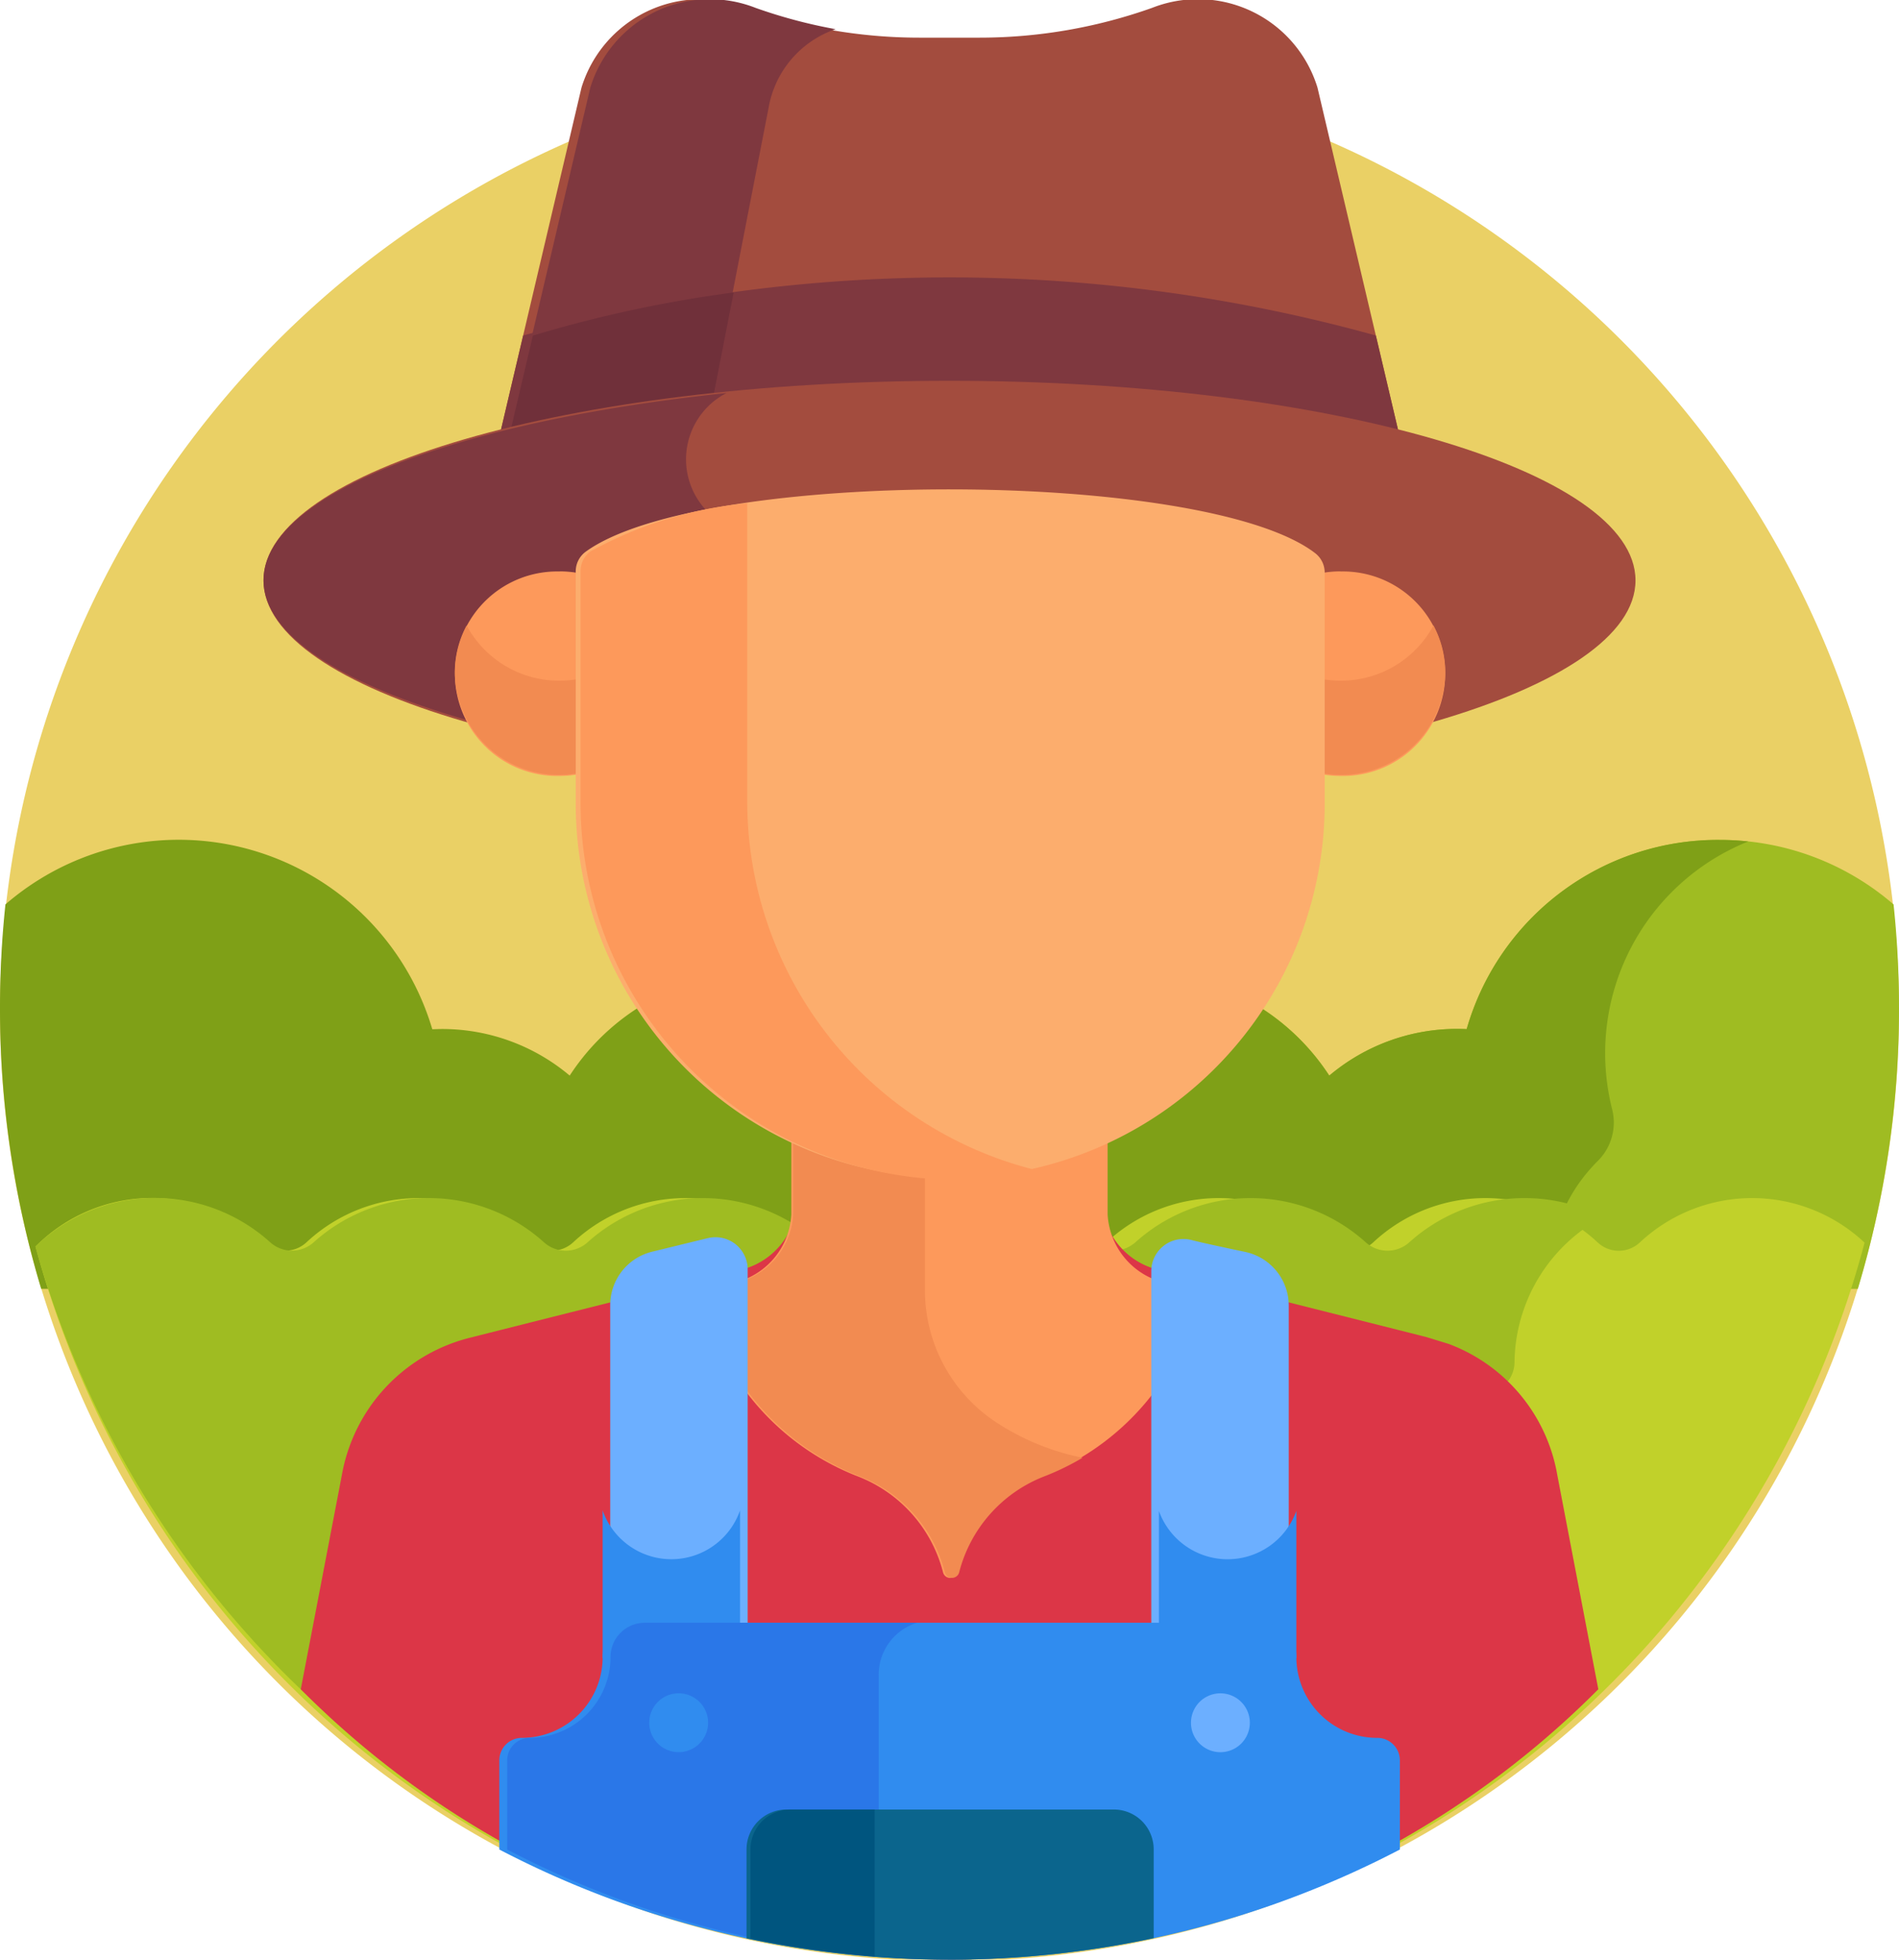 <svg id="agricultor" xmlns="http://www.w3.org/2000/svg" width="70" height="72.227" viewBox="0 0 70 72.227">
  <path id="Trazado_225023" data-name="Trazado 225023" d="M70,50.756A35,35,0,1,1,35,15.785,34.986,34.986,0,0,1,70,50.756Zm0,0" transform="translate(0 -13.501)" fill="#ead065"/>
  <path id="Trazado_225024" data-name="Trazado 225024" d="M241.453,227.295a36.349,36.349,0,0,0-.2-3.816,9.755,9.755,0,0,0-6.408-2.377,9.632,9.632,0,0,0-9.327,6.973c-.111,0-.223-.008-.336-.008a7.3,7.3,0,0,0-4.728,1.722,8.4,8.4,0,0,0-14.616.951,6.109,6.109,0,0,0-1.533-.2,5.9,5.9,0,0,0-5.963,5.826,5.718,5.718,0,0,0,.146,1.283h41.447A35.913,35.913,0,0,0,241.453,227.295Zm0,0" transform="translate(-171.453 -190.144)" fill="#9fbc22"/>
  <path id="Trazado_225025" data-name="Trazado 225025" d="M230.106,233.191c.079-.088.159-.173.242-.256a1.992,1.992,0,0,0,.53-1.911,8.412,8.412,0,0,1,5.017-9.866,9.929,9.929,0,0,0-1.052-.058,9.632,9.632,0,0,0-9.327,6.973c-.111-.005-.223-.008-.336-.008a7.3,7.3,0,0,0-4.729,1.723,8.4,8.4,0,0,0-14.616.951,6.105,6.105,0,0,0-1.533-.2,5.9,5.9,0,0,0-5.963,5.827,5.689,5.689,0,0,0,.147,1.283h30.09A6.007,6.007,0,0,1,230.106,233.191Zm0,0" transform="translate(-171.453 -190.144)" fill="#7fa017"/>
  <path id="Trazado_225026" data-name="Trazado 225026" d="M0,227.307a36.353,36.353,0,0,1,.2-3.816,9.75,9.75,0,0,1,15.735,4.6c.111,0,.223-.008.336-.008A7.3,7.3,0,0,1,21,229.8a8.4,8.4,0,0,1,14.616.951,6.109,6.109,0,0,1,1.533-.2,5.9,5.9,0,0,1,5.963,5.826,5.718,5.718,0,0,1-.146,1.283H1.519A35.912,35.912,0,0,1,0,227.307Zm0,0" transform="translate(0 -190.157)" fill="#7fa017"/>
  <path id="Trazado_225027" data-name="Trazado 225027" d="M76.463,319.711l-.018-.016a6.055,6.055,0,0,0-8.264.006,1.137,1.137,0,0,1-1.56,0,6.055,6.055,0,0,0-8.264-.006,1.148,1.148,0,0,1-1.573,0,6.055,6.055,0,0,0-8.258,0,1.159,1.159,0,0,1-1.573,0,6.055,6.055,0,0,0-8.288.029,1.1,1.1,0,0,1-1.513,0,6.056,6.056,0,0,0-8.288-.029,1.148,1.148,0,0,1-1.573,0,6.055,6.055,0,0,0-8.258,0,1.144,1.144,0,0,1-1.57,0,6.045,6.045,0,0,0-8.423.159c4.1,15.155,17.63,26.279,33.692,26.279C58.846,346.137,72.412,334.941,76.463,319.711Zm0,0" transform="translate(-7.731 -273.911)" fill="#c1d12a"/>
  <path id="Trazado_225028" data-name="Trazado 225028" d="M43.621,345.727a6.149,6.149,0,0,1,5.582-6.082,1.178,1.178,0,0,0,1.063-1.151,6.15,6.15,0,0,1,5.581-6.041,1.165,1.165,0,0,0,1.063-1.151,6.149,6.149,0,0,1,5.59-6.041,1.155,1.155,0,0,0,1.054-1.141,6.147,6.147,0,0,1,3.26-5.355,6.34,6.34,0,0,0-7.133.928,1.2,1.2,0,0,1-1.616,0,6.341,6.341,0,0,0-8.481,0,1.215,1.215,0,0,1-1.616,0,6.341,6.341,0,0,0-8.512.028,1.148,1.148,0,0,1-1.553,0,6.342,6.342,0,0,0-8.512-.028,1.2,1.2,0,0,1-1.616,0,6.341,6.341,0,0,0-8.481,0,1.2,1.2,0,0,1-1.611,0,6.329,6.329,0,0,0-8.651.159,35.924,35.924,0,0,0,34.507,26.278A1.108,1.108,0,0,0,43.621,345.727Zm0,0" transform="translate(-7.727 -273.909)" fill="#9fbc22"/>
  <path id="Trazado_225029" data-name="Trazado 225029" d="M165.188,17.36,161.862,3.231A4.608,4.608,0,0,0,155.77.288a18.975,18.975,0,0,1-6.37,1.1h-2.207a18.981,18.981,0,0,1-6.371-1.1,4.608,4.608,0,0,0-6.091,2.943L131.406,17.36C141.146,14.814,155.421,14.807,165.188,17.36Zm0,0" transform="translate(-113.297 0)" fill="#a34c3e"/>
  <path id="Trazado_225030" data-name="Trazado 225030" d="M141.3,3.975a3.74,3.74,0,0,1,2.47-2.9,18.758,18.758,0,0,1-2.95-.785,4.608,4.608,0,0,0-6.092,2.943L131.406,17.36a56.349,56.349,0,0,1,7.558-1.38Zm0,0" transform="translate(-112.969 0)" fill="#7f383f"/>
  <path id="Trazado_225031" data-name="Trazado 225031" d="M132.584,72.8l-1.174,4.99c9.739-2.545,24.015-2.553,33.781,0l-1.174-4.99a58.707,58.707,0,0,0-31.432,0Zm0,0" transform="translate(-113.3 -60.433)" fill="#7f383f"/>
  <path id="Trazado_225032" data-name="Trazado 225032" d="M139.981,74.48a47.114,47.114,0,0,0-7.4,1.59l-1.174,4.99a56.611,56.611,0,0,1,7.558-1.379Zm0,0" transform="translate(-112.938 -63.701)" fill="#70303a"/>
  <path id="Trazado_225033" data-name="Trazado 225033" d="M100.494,327.657a33.822,33.822,0,0,0,23.917-9.966L122.9,309.8a6.3,6.3,0,0,0-4.007-4.838l-.815-.25c-.068-.02-6.252-1.575-9.7-2.442a2.716,2.716,0,0,1-2.264-2.562v-3.189a12.751,12.751,0,0,1-11.232-.058v3.246a2.716,2.716,0,0,1-2.264,2.562c-3.45.867-9.634,2.421-9.7,2.442a6.36,6.36,0,0,0-4.822,5.088l-1.514,7.893A33.822,33.822,0,0,0,100.494,327.657Zm0,0" transform="translate(-65.495 -255.43)" fill="#dc3647"/>
  <path id="Trazado_225034" data-name="Trazado 225034" d="M203.036,298.254,201.973,298a2.738,2.738,0,0,1-2.35-2.562v-3.912a13.732,13.732,0,0,1-5.148,1.26,13.55,13.55,0,0,1-6.511-1.317v3.969a2.739,2.739,0,0,1-2.35,2.562l-1.012.245a9.432,9.432,0,0,0,5.843,6.859,5.168,5.168,0,0,1,3.112,3.528h0a.271.271,0,0,0,.524,0A5.172,5.172,0,0,1,197.2,305.1,9.431,9.431,0,0,0,203.036,298.254Zm0,0" transform="translate(-158.794 -250.676)" fill="#fd995b"/>
  <path id="Trazado_225035" data-name="Trazado 225035" d="M198.63,304.4a9.055,9.055,0,0,1-3.094-1.247,5.835,5.835,0,0,1-2.718-4.946v-5.451a13.53,13.53,0,0,1-4.855-1.294v3.97a2.739,2.739,0,0,1-2.35,2.562l-1.012.245a9.431,9.431,0,0,0,5.843,6.859,5.169,5.169,0,0,1,3.112,3.528h0a.271.271,0,0,0,.524,0,5.17,5.17,0,0,1,3.115-3.53A9.415,9.415,0,0,0,198.63,304.4Zm0,0" transform="translate(-158.724 -250.672)" fill="#f28b51"/>
  <path id="Trazado_225036" data-name="Trazado 225036" d="M306.507,343.929V330.938a2.023,2.023,0,0,0-1.6-1.978c-.064-.014-1.555-.326-1.967-.436a1.186,1.186,0,0,0-1.5,1.144v14.262Zm0,0" transform="translate(-259.002 -282.816)" fill="#6cafff"/>
  <path id="Trazado_225037" data-name="Trazado 225037" d="M164.839,343.55V329.224a1.185,1.185,0,0,0-1.464-1.152l-.008,0-2.047.5a2.023,2.023,0,0,0-1.547,1.966V343.55Zm0,0" transform="translate(-137.279 -282.438)" fill="#6cafff"/>
  <g id="Grupo_176789" data-name="Grupo 176789" transform="translate(18.406 55.668)">
    <path id="Trazado_225038" data-name="Trazado 225038" d="M301.441,397.738v5.423h5.066v-5.423A2.692,2.692,0,0,1,301.441,397.738Zm0,0" transform="translate(-277.128 -397.717)" fill="#308cef"/>
    <path id="Trazado_225039" data-name="Trazado 225039" d="M159.773,397.594v5.444h5.066v-5.444A2.682,2.682,0,0,1,159.773,397.594Zm0,0" transform="translate(-155.965 -397.594)" fill="#308cef"/>
    <path id="Trazado_225040" data-name="Trazado 225040" d="M165.826,430.451a2.981,2.981,0,0,1-2.99-2.981,1.263,1.263,0,0,0-1.263-1.262H138.529a1.263,1.263,0,0,0-1.263,1.262,2.981,2.981,0,0,1-2.991,2.981.829.829,0,0,0-.818.838v3.277a35.716,35.716,0,0,0,15.631,4.045l.1,0q.432.01.866.011t.867-.011l.1,0a35.72,35.72,0,0,0,15.631-4.045v-3.277A.83.83,0,0,0,165.826,430.451Zm0,0" transform="translate(-133.457 -422.066)" fill="#308cef"/>
  </g>
  <path id="Trazado_225041" data-name="Trazado 225041" d="M137.266,427.47a2.981,2.981,0,0,1-2.991,2.981.829.829,0,0,0-.818.838v3.277a35.681,35.681,0,0,0,13.693,3.941v-10.39a2.006,2.006,0,0,1,1.416-1.91H138.529A1.263,1.263,0,0,0,137.266,427.47Zm0,0" transform="translate(-114.761 -366.397)" fill="#2a77e8"/>
  <path id="Trazado_225042" data-name="Trazado 225042" d="M117.683,107.49c0-4.063-11.321-7.357-25.287-7.357s-25.287,3.294-25.287,7.357,11.321,7.357,25.287,7.357S117.683,111.553,117.683,107.49Zm0,0" transform="translate(-57.396 -86.098)" fill="#a34c3e"/>
  <path id="Trazado_225043" data-name="Trazado 225043" d="M84.174,103.309c-9.965,1.041-17.064,3.737-17.064,6.9,0,3.13,6.961,5.8,16.773,6.866V108.02A2.747,2.747,0,0,1,84.174,103.309Zm0,0" transform="translate(-57.396 -88.822)" fill="#7f383f"/>
  <path id="Trazado_225044" data-name="Trazado 225044" d="M344,149.73a3.934,3.934,0,0,0-1.144.17v7.2a3.934,3.934,0,0,0,1.144.17,3.769,3.769,0,1,0,0-7.536Zm0,0" transform="translate(-294.584 -128.671)" fill="#fd995b"/>
  <path id="Trazado_225045" data-name="Trazado 225045" d="M344,165.8a3.934,3.934,0,0,1-1.144-.17V169.1a3.931,3.931,0,0,0,1.144.17,3.814,3.814,0,0,0,3.859-3.768,3.678,3.678,0,0,0-.434-1.737A3.871,3.871,0,0,1,344,165.8Zm0,0" transform="translate(-294.584 -140.712)" fill="#f28b51"/>
  <path id="Trazado_225046" data-name="Trazado 225046" d="M122.93,149.73a3.931,3.931,0,0,1,1.144.17v7.2a3.931,3.931,0,0,1-1.144.17,3.769,3.769,0,1,1,0-7.536Zm0,0" transform="translate(-102.306 -128.671)" fill="#fd995b"/>
  <path id="Trazado_225047" data-name="Trazado 225047" d="M122.93,165.8a3.931,3.931,0,0,0,1.144-.17V169.1a3.931,3.931,0,0,1-1.144.17,3.814,3.814,0,0,1-3.859-3.768,3.679,3.679,0,0,1,.435-1.737A3.87,3.87,0,0,0,122.93,165.8Zm0,0" transform="translate(-102.306 -140.712)" fill="#f28b51"/>
  <path id="Trazado_225048" data-name="Trazado 225048" d="M170.863,446.338a1.085,1.085,0,1,1,1.086-1.086A1.087,1.087,0,0,1,170.863,446.338Zm0,0" transform="translate(-145.847 -381.758)" fill="#308cef"/>
  <path id="Trazado_225049" data-name="Trazado 225049" d="M312.531,446.336a1.085,1.085,0,1,1,1.086-1.085A1.086,1.086,0,0,1,312.531,446.336Zm0,0" transform="translate(-267.546 -381.755)" fill="#6cafff"/>
  <path id="Trazado_225050" data-name="Trazado 225050" d="M180.18,131.981c-4.032-3.108-22.625-3.145-26.887-.057a.9.9,0,0,0-.371.73v8.452a13.8,13.8,0,1,0,27.608.2V132.7A.9.9,0,0,0,180.18,131.981Zm0,0" transform="translate(-131.7 -111.592)" fill="#fcad6d"/>
  <path id="Trazado_225051" data-name="Trazado 225051" d="M159.066,144.211V133.258a14.793,14.793,0,0,0-5.773,1.77.9.9,0,0,0-.371.73v8.452a13.892,13.892,0,0,0,16.9,13.652A14.01,14.01,0,0,1,159.066,144.211Zm0,0" transform="translate(-131.522 -114.708)" fill="#fd995b"/>
  <path id="Trazado_225052" data-name="Trazado 225052" d="M209.981,473.77H197.9a1.469,1.469,0,0,0-1.465,1.465v3.286a35.942,35.942,0,0,0,6.55.771c.309.007.618.012.928.012h0c.311,0,.621,0,.931-.012a36,36,0,0,0,6.6-.781v-3.275A1.469,1.469,0,0,0,209.981,473.77Zm0,0" transform="translate(-168.917 -407.076)" fill="#0b658d"/>
  <path id="Trazado_225053" data-name="Trazado 225053" d="M196.438,475.234v3.286a35.845,35.845,0,0,0,4.577.665V473.77H197.9A1.469,1.469,0,0,0,196.438,475.234Zm0,0" transform="translate(-168.775 -407.076)" fill="#00557f"/>
</svg>
